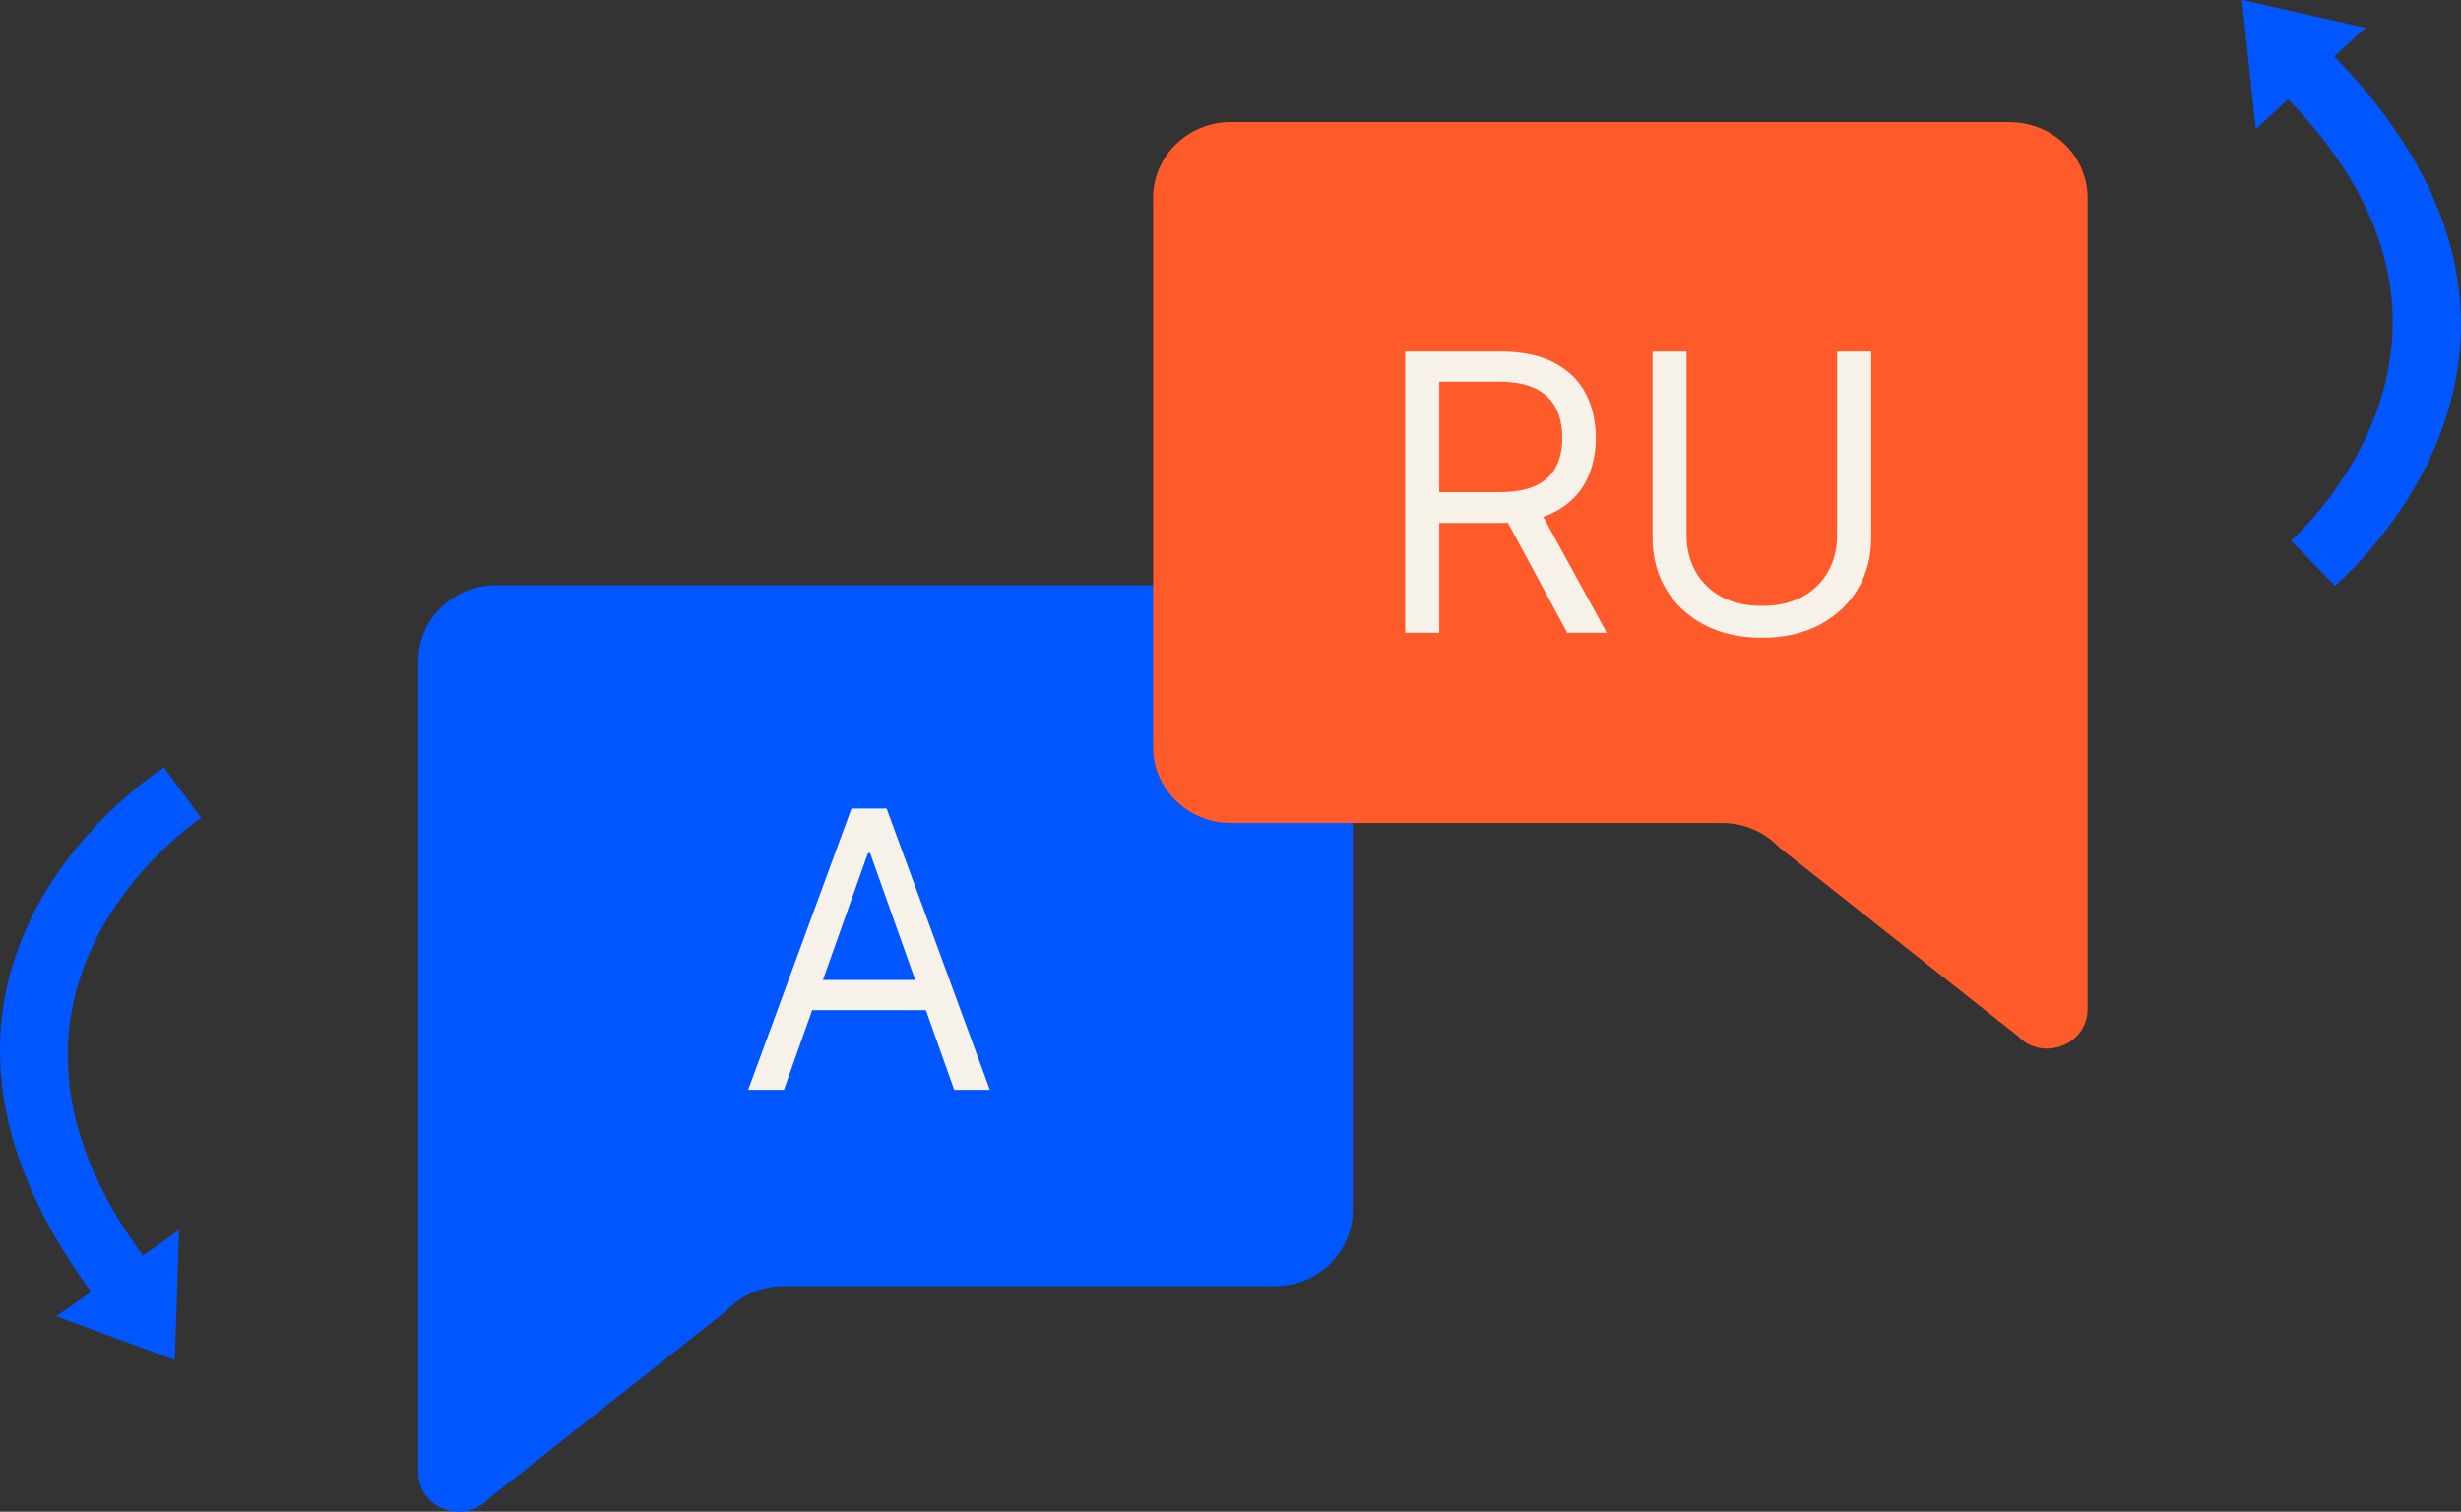 <svg width="70" height="43" viewBox="0 0 70 43" fill="none" xmlns="http://www.w3.org/2000/svg">
<rect x="0" y="0" width="70" height="43" fill="#333333" stroke="none"/>
<g clip-path="url(#clip0_110_171)">
<path d="M14.106 16.649C12.887 16.649 11.897 17.613 11.897 18.806V41.876C11.897 42.9 13.183 43.389 13.89 42.636L20.666 37.28C21.084 36.837 21.672 36.583 22.29 36.583H36.268C37.486 36.583 38.477 35.619 38.477 34.426V18.806C38.477 17.616 37.489 16.649 36.268 16.649H14.106Z" fill="#0057FF"/>
<path d="M57.17 3.476C58.388 3.476 59.379 4.439 59.379 5.632V28.702C59.379 29.726 58.093 30.215 57.385 29.462L50.61 24.106C50.192 23.663 49.603 23.409 48.986 23.409H35.008C33.789 23.409 32.799 22.442 32.799 21.252V5.629C32.799 4.439 33.789 3.472 35.008 3.472H57.173L57.17 3.476Z" fill="#FF5A2A"/>
<path d="M2.594 36.746C-4.239 27.456 4.578 21.889 4.662 21.83L5.72 23.264C5.43 23.468 -1.457 28.206 4.064 35.713L5.093 34.991L4.971 38.683L1.601 37.44L2.591 36.746H2.594Z" fill="#0057FF"/>
<path d="M66.398 1.607C74.453 9.909 66.491 16.59 66.414 16.662L65.166 15.378C65.427 15.136 71.594 9.535 65.082 2.822L64.163 3.673L63.77 0L67.282 0.788L66.394 1.607H66.398Z" fill="#0057FF"/>
<path d="M22.297 31H21.281L24.219 23H25.219L28.156 31H27.141L24.75 24.266H24.688L22.297 31ZM22.672 27.875H26.766V28.734H22.672V27.875Z" fill="#F6F2E9"/>
<path d="M39.969 18V10H42.672C43.297 10 43.81 10.107 44.211 10.32C44.612 10.531 44.909 10.822 45.102 11.191C45.294 11.561 45.391 11.982 45.391 12.453C45.391 12.925 45.294 13.342 45.102 13.707C44.909 14.072 44.613 14.358 44.215 14.566C43.816 14.772 43.307 14.875 42.688 14.875H40.5V14H42.656C43.083 14 43.427 13.938 43.688 13.812C43.95 13.688 44.141 13.51 44.258 13.281C44.378 13.05 44.438 12.773 44.438 12.453C44.438 12.133 44.378 11.853 44.258 11.613C44.138 11.374 43.947 11.189 43.684 11.059C43.421 10.926 43.073 10.859 42.641 10.859H40.938V18H39.969ZM43.734 14.406L45.703 18H44.578L42.641 14.406H43.734ZM52.255 10H53.224V15.297C53.224 15.844 53.095 16.332 52.837 16.762C52.582 17.189 52.221 17.526 51.755 17.773C51.289 18.018 50.742 18.141 50.114 18.141C49.487 18.141 48.94 18.018 48.474 17.773C48.008 17.526 47.645 17.189 47.388 16.762C47.133 16.332 47.005 15.844 47.005 15.297V10H47.974V15.219C47.974 15.609 48.06 15.957 48.231 16.262C48.403 16.564 48.648 16.802 48.966 16.977C49.286 17.148 49.669 17.234 50.114 17.234C50.56 17.234 50.942 17.148 51.263 16.977C51.583 16.802 51.828 16.564 51.997 16.262C52.169 15.957 52.255 15.609 52.255 15.219V10Z" fill="#F6F2E9"/>
</g>
<defs>
<clipPath id="clip0_110_171">
<rect width="70" height="43" fill="white"/>
</clipPath>
</defs>
</svg>

